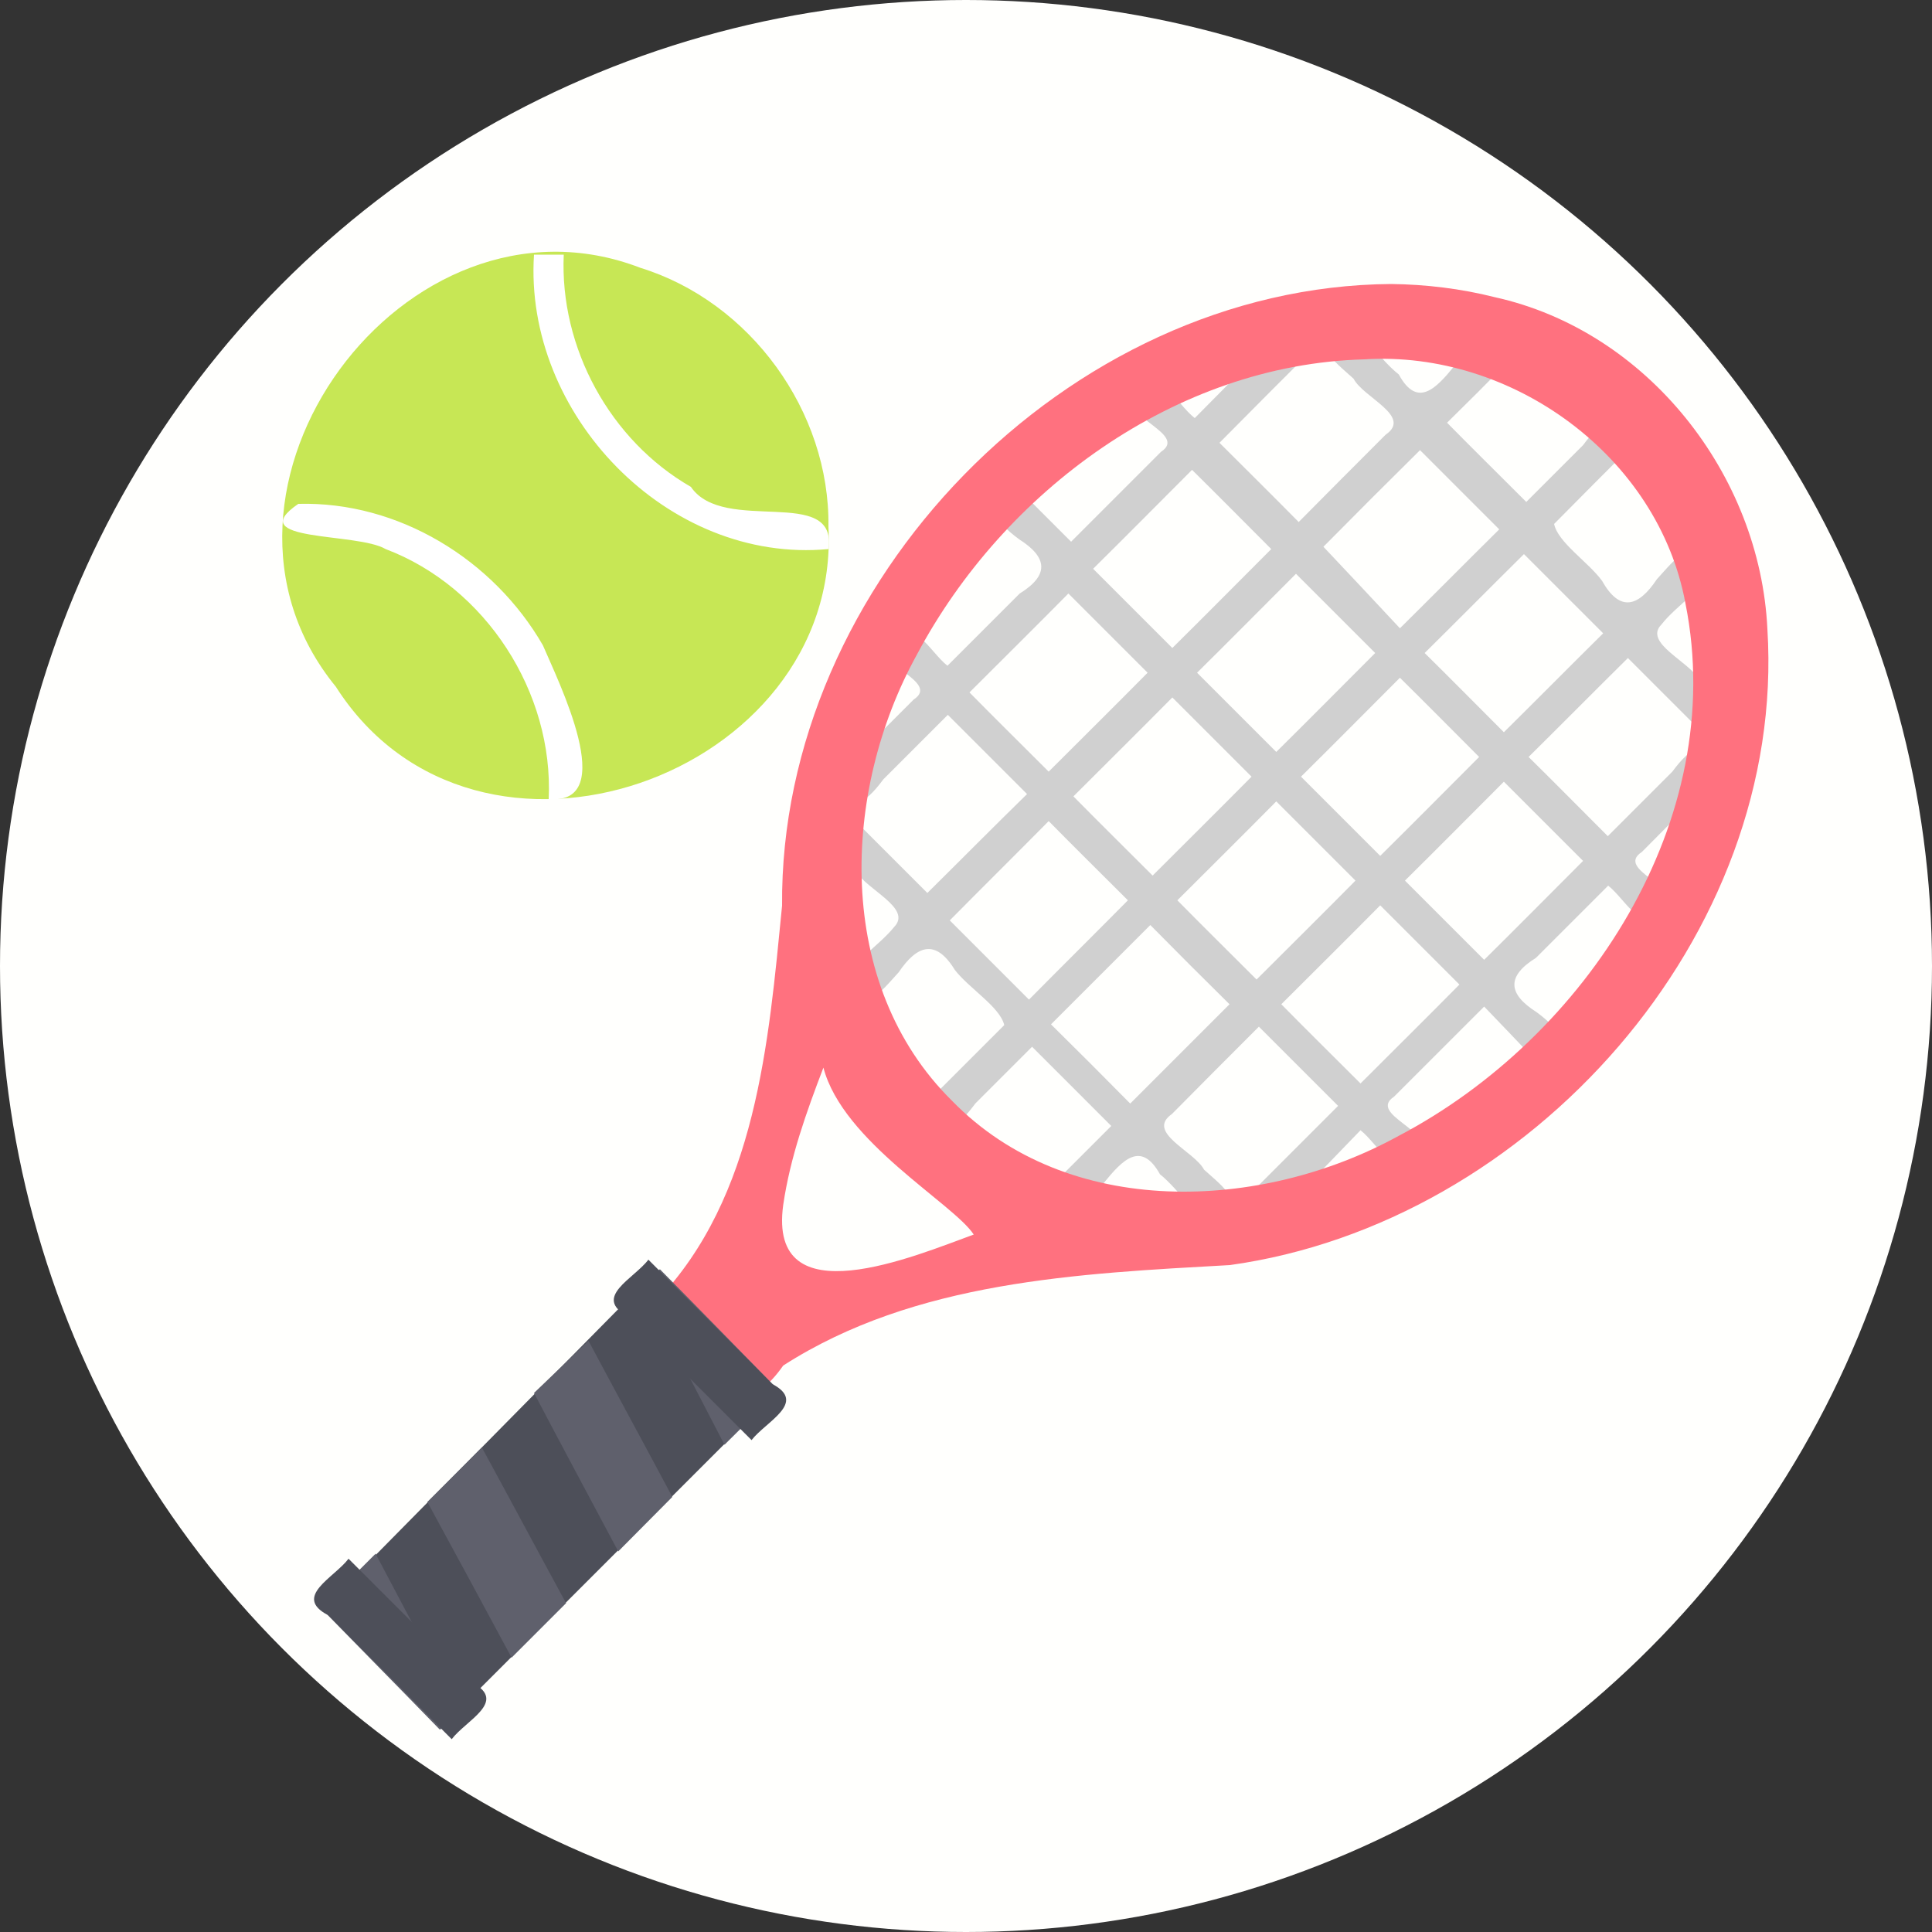 <?xml version="1.0" encoding="UTF-8" standalone="no"?>
<!-- Created with Inkscape (http://www.inkscape.org/) -->

<svg
   width="5mm"
   height="5mm"
   viewBox="0 0 5 5"
   version="1.1"
   id="svg2910"
   sodipodi:docname="Tennis.svg"
   inkscape:version="1.2.2 (732a01da63, 2022-12-09)"
   xml:space="preserve"
   xmlns:inkscape="http://www.inkscape.org/namespaces/inkscape"
   xmlns:sodipodi="http://sodipodi.sourceforge.net/DTD/sodipodi-0.dtd"
   xmlns="http://www.w3.org/2000/svg"
   xmlns:svg="http://www.w3.org/2000/svg"><rect x="0" y="0" width="5" height="5" fill="#333333" stroke="none"/><sodipodi:namedview
     id="namedview2912"
     pagecolor="#505050"
     bordercolor="#eeeeee"
     borderopacity="1"
     inkscape:showpageshadow="0"
     inkscape:pageopacity="0"
     inkscape:pagecheckerboard="0"
     inkscape:deskcolor="#505050"
     inkscape:document-units="mm"
     showgrid="false"
     inkscape:zoom="32.000001"
     inkscape:cx="10.375"
     inkscape:cy="10.078125"
     inkscape:window-width="1440"
     inkscape:window-height="890"
     inkscape:window-x="214"
     inkscape:window-y="1073"
     inkscape:window-maximized="1"
     inkscape:current-layer="g6737" /><defs
     id="defs2907"><rect
       x="69.5"
       y="53.5"
       width="65.25"
       height="39.25"
       id="rect3810" /><rect
       x="69.5"
       y="53.5"
       width="86"
       height="16.125"
       id="rect3810-3" /><rect
       x="69.5"
       y="53.5"
       width="74.442"
       height="23.87"
       id="rect3911" /><rect
       x="69.5"
       y="53.5"
       width="74.442"
       height="23.87"
       id="rect3911-9" /></defs><g
     inkscape:groupmode="layer"
     inkscape:label="Icon"
     style="display:inline"
     id="g2828"><g
       id="g6737"
       inkscape:label="Tennis"
       mgrep-icon="command"><circle
         style="display:inline;fill:#fffffd;fill-opacity:1;stroke:none;stroke-opacity:1"
         id="circle2826"
         cx="2.5"
         cy="2.5"
         r="2.5"
         inkscape:label="Command"
         mgrep-icon="centroid" /><path
         id="circle3001"
         style="display:inline;fill:#c7e755;stroke-width:0.064"
         d="M 2.144,1.363 C 2.178,2.008 1.234,2.349 0.869,1.777 0.453,1.268 1.049,0.459 1.657,0.693 1.942,0.781 2.148,1.065 2.144,1.363 Z" /><path
         id="path3003"
         style="fill:#ffffff;stroke-width:0.064"
         d="M 1.382,0.659 C 1.355,1.071 1.727,1.46 2.144,1.421 2.168,1.254 1.873,1.385 1.788,1.26 1.579,1.14 1.448,0.9 1.459,0.659 c -0.026,0 -0.051,0 -0.077,0 z M 0.772,1.304 C 0.626,1.404 0.924,1.377 0.998,1.421 1.257,1.519 1.433,1.792 1.42,2.068 1.605,2.084 1.444,1.762 1.405,1.67 1.277,1.448 1.031,1.297 0.772,1.304 Z" /><path
         d="m 3.989,2.76 c 0.084,-0.047 0.051,-0.094 -0.013,-0.141 -0.074,-0.047 -0.077,-0.093 -0.001,-0.14 0.062,-0.062 0.125,-0.125 0.187,-0.187 0.047,0.037 0.095,0.141 0.142,0.05 C 4.359,2.296 4.178,2.251 4.249,2.205 4.322,2.131 4.395,2.058 4.469,1.985 4.422,1.901 4.375,1.933 4.328,1.997 4.272,2.053 4.217,2.108 4.161,2.164 4.093,2.096 4.025,2.027 3.956,1.959 4.042,1.874 4.127,1.788 4.213,1.703 4.279,1.769 4.345,1.835 4.411,1.901 4.495,1.854 4.463,1.807 4.398,1.76 4.373,1.712 4.252,1.664 4.3,1.616 4.338,1.567 4.417,1.519 4.429,1.471 4.382,1.38 4.335,1.448 4.288,1.499 4.24,1.571 4.192,1.585 4.146,1.503 4.11,1.454 4.032,1.404 4.022,1.356 4.094,1.283 4.166,1.211 4.238,1.139 4.191,1.056 4.144,1.088 4.097,1.152 4.048,1.201 3.999,1.25 3.95,1.299 3.882,1.231 3.813,1.163 3.745,1.094 3.799,1.041 3.852,0.988 3.905,0.934 3.858,0.851 3.811,0.883 3.764,0.947 3.716,1.006 3.668,1.057 3.62,0.969 3.571,0.931 3.523,0.852 3.475,0.839 3.384,0.886 3.451,0.933 3.503,0.98 3.528,1.029 3.656,1.077 3.586,1.125 3.511,1.2 3.436,1.275 3.361,1.351 3.293,1.282 3.224,1.214 3.156,1.146 3.237,1.064 3.318,0.983 3.399,0.902 3.352,0.819 3.305,0.851 3.258,0.915 3.203,0.97 3.147,1.026 3.092,1.082 3.044,1.045 2.997,0.94 2.95,1.032 c -0.055,0.046 0.125,0.091 0.055,0.137 -0.078,0.078 -0.155,0.155 -0.233,0.233 -0.049,-0.049 -0.098,-0.098 -0.147,-0.147 -0.084,0.047 -0.051,0.094 0.013,0.141 0.074,0.047 0.077,0.093 0.001,0.14 -0.062,0.062 -0.125,0.125 -0.187,0.187 -0.047,-0.037 -0.095,-0.141 -0.142,-0.05 -0.055,0.046 0.125,0.091 0.055,0.137 -0.073,0.073 -0.147,0.147 -0.22,0.22 0.047,0.084 0.094,0.051 0.141,-0.013 0.056,-0.056 0.111,-0.111 0.167,-0.167 0.068,0.068 0.137,0.137 0.205,0.205 C 2.571,2.14 2.486,2.226 2.4,2.311 2.334,2.245 2.268,2.179 2.202,2.113 c -0.084,0.047 -0.051,0.094 0.013,0.141 0.026,0.048 0.147,0.096 0.099,0.145 -0.038,0.048 -0.117,0.096 -0.129,0.145 0.047,0.09 0.094,0.023 0.141,-0.028 0.048,-0.071 0.096,-0.086 0.145,-0.006 0.037,0.048 0.117,0.096 0.128,0.143 -0.072,0.072 -0.144,0.144 -0.216,0.216 0.047,0.084 0.094,0.051 0.141,-0.013 0.049,-0.049 0.098,-0.098 0.147,-0.147 0.068,0.068 0.137,0.137 0.205,0.205 -0.053,0.053 -0.107,0.107 -0.16,0.16 0.047,0.084 0.094,0.051 0.141,-0.013 0.048,-0.059 0.096,-0.11 0.145,-0.022 0.048,0.038 0.096,0.117 0.145,0.129 C 3.235,3.121 3.168,3.074 3.116,3.027 3.091,2.979 2.964,2.931 3.033,2.883 3.108,2.807 3.183,2.732 3.258,2.657 c 0.068,0.068 0.137,0.137 0.205,0.205 -0.081,0.081 -0.162,0.162 -0.243,0.243 0.047,0.084 0.094,0.051 0.14,-0.014 0.054,-0.055 0.107,-0.11 0.161,-0.166 0.047,0.037 0.095,0.141 0.142,0.05 0.055,-0.046 -0.125,-0.091 -0.055,-0.137 0.078,-0.078 0.155,-0.155 0.233,-0.233 0.049,0.051 0.098,0.102 0.147,0.154 z M 4.097,2.228 C 4.012,2.313 3.927,2.399 3.841,2.484 3.773,2.416 3.705,2.348 3.636,2.279 3.722,2.194 3.807,2.108 3.892,2.023 c 0.068,0.068 0.137,0.137 0.205,0.205 z M 3.252,2.535 C 3.184,2.467 3.115,2.399 3.047,2.33 3.132,2.245 3.218,2.16 3.303,2.074 3.372,2.143 3.44,2.211 3.508,2.279 3.423,2.365 3.337,2.45 3.252,2.535 Z M 3.034,1.805 C 3.103,1.874 3.171,1.942 3.239,2.01 3.154,2.096 3.068,2.181 2.983,2.266 2.915,2.198 2.846,2.13 2.778,2.061 2.863,1.976 2.949,1.891 3.034,1.805 Z M 3.354,1.485 c 0.068,0.068 0.137,0.137 0.205,0.205 C 3.474,1.775 3.389,1.861 3.303,1.946 3.235,1.878 3.167,1.81 3.098,1.741 3.184,1.656 3.269,1.57 3.354,1.485 Z m 0.013,0.525 C 3.453,1.925 3.538,1.839 3.623,1.754 3.692,1.822 3.76,1.891 3.828,1.959 3.743,2.044 3.658,2.13 3.572,2.215 3.504,2.147 3.436,2.079 3.367,2.01 Z M 4.149,1.639 C 4.063,1.724 3.978,1.81 3.892,1.895 3.824,1.827 3.756,1.758 3.687,1.69 3.773,1.605 3.858,1.519 3.944,1.434 4.012,1.502 4.08,1.57 4.149,1.639 Z M 3.675,1.165 C 3.743,1.233 3.811,1.301 3.88,1.37 3.794,1.455 3.709,1.541 3.623,1.626 3.557,1.555 3.491,1.485 3.425,1.415 3.508,1.331 3.591,1.248 3.675,1.165 Z M 3.085,1.216 C 3.154,1.284 3.222,1.353 3.29,1.421 3.205,1.506 3.12,1.592 3.034,1.677 2.966,1.609 2.898,1.541 2.829,1.472 2.915,1.387 3,1.301 3.085,1.216 Z M 2.509,1.792 C 2.594,1.707 2.68,1.622 2.765,1.536 2.834,1.605 2.902,1.673 2.97,1.741 2.885,1.827 2.799,1.912 2.714,1.997 2.646,1.929 2.577,1.861 2.509,1.792 Z M 2.458,2.382 C 2.543,2.296 2.629,2.211 2.714,2.125 2.782,2.194 2.851,2.262 2.919,2.33 2.834,2.416 2.748,2.501 2.663,2.587 2.594,2.518 2.526,2.45 2.458,2.382 Z M 2.925,2.856 C 2.857,2.787 2.789,2.719 2.72,2.651 2.806,2.565 2.891,2.48 2.977,2.394 3.045,2.463 3.113,2.531 3.182,2.599 3.096,2.685 3.011,2.77 2.925,2.856 Z M 3.521,2.804 C 3.453,2.736 3.384,2.668 3.316,2.599 3.401,2.514 3.487,2.429 3.572,2.343 3.641,2.412 3.709,2.48 3.777,2.548 3.692,2.634 3.606,2.719 3.521,2.804 Z"
         fill="#d0d0d0"
         id="path3009"
         style="display:inline;stroke-width:0.064" /><path
         id="path3011"
         style="fill:#ff717f;stroke-width:0.064"
         d="M 3.6,0.735 C 2.762,0.741 2.017,1.509 2.024,2.344 1.989,2.698 1.958,3.097 1.699,3.367 c -0.038,0.05 0.083,0.105 0.115,0.157 0.072,0.098 0.132,0.125 0.213,0.01 C 2.368,3.315 2.79,3.296 3.183,3.274 3.959,3.166 4.624,2.423 4.574,1.628 4.555,1.228 4.263,0.856 3.868,0.769 3.781,0.747 3.69,0.736 3.6,0.735 Z M 3.531,0.93 C 3.913,0.906 4.292,1.181 4.362,1.562 4.474,2.122 4.105,2.685 3.619,2.94 3.264,3.135 2.764,3.157 2.464,2.849 2.159,2.548 2.177,2.049 2.373,1.694 2.598,1.271 3.042,0.943 3.531,0.93 Z M 2.131,2.763 c 0.05,0.192 0.337,0.352 0.389,0.432 -0.149,0.054 -0.534,0.219 -0.493,-0.077 0.018,-0.123 0.06,-0.24 0.104,-0.355 z" /><path
         d="M 0.866,4.132 C 1.137,3.857 1.408,3.583 1.679,3.308 1.786,3.409 1.893,3.51 2.001,3.611 1.73,3.882 1.459,4.153 1.188,4.424 1.081,4.327 0.973,4.23 0.866,4.132 Z"
         id="path3017"
         style="fill:#4d4f59;stroke-width:0.063"
         sodipodi:nodetypes="ccccc" /><path
         id="path3035"
         style="display:inline;fill:#5f606c;fill-opacity:1;stroke-width:0.064"
         d="M 1.382,3.605 C 1.454,3.742 1.527,3.878 1.6,4.015 1.647,3.968 1.693,3.921 1.74,3.874 1.668,3.739 1.595,3.605 1.523,3.47 1.476,3.515 1.429,3.56 1.382,3.605 Z M 1.106,3.887 C 1.179,4.021 1.252,4.156 1.324,4.29 1.371,4.243 1.418,4.196 1.465,4.149 1.392,4.015 1.32,3.88 1.247,3.746 1.2,3.793 1.153,3.84 1.106,3.887 Z M 1.708,3.285 c -0.083,0.043 -7.322e-4,0.111 0.02,0.17 0.049,0.095 0.098,0.19 0.147,0.284 C 1.922,3.692 1.969,3.646 2.016,3.599 1.913,3.494 1.811,3.389 1.708,3.285 Z M 0.831,4.162 C 0.933,4.267 1.036,4.371 1.138,4.476 1.227,4.44 1.153,4.373 1.128,4.316 1.076,4.218 1.024,4.119 0.972,4.021 0.925,4.068 0.878,4.115 0.831,4.162 Z" /><path
         id="path3037"
         style="fill:#4d4f59;stroke-width:0.064"
         d="m 1.678,3.26 c -0.037,0.049 -0.145,0.097 -0.054,0.146 0.107,0.107 0.214,0.214 0.321,0.321 0.037,-0.048 0.145,-0.097 0.054,-0.145 C 1.892,3.474 1.785,3.367 1.678,3.26 Z M 0.902,4.034 C 0.865,4.083 0.757,4.132 0.849,4.18 0.956,4.287 1.063,4.394 1.169,4.501 1.206,4.452 1.314,4.404 1.223,4.355 1.116,4.248 1.009,4.141 0.902,4.034 Z" /></g></g></svg>
